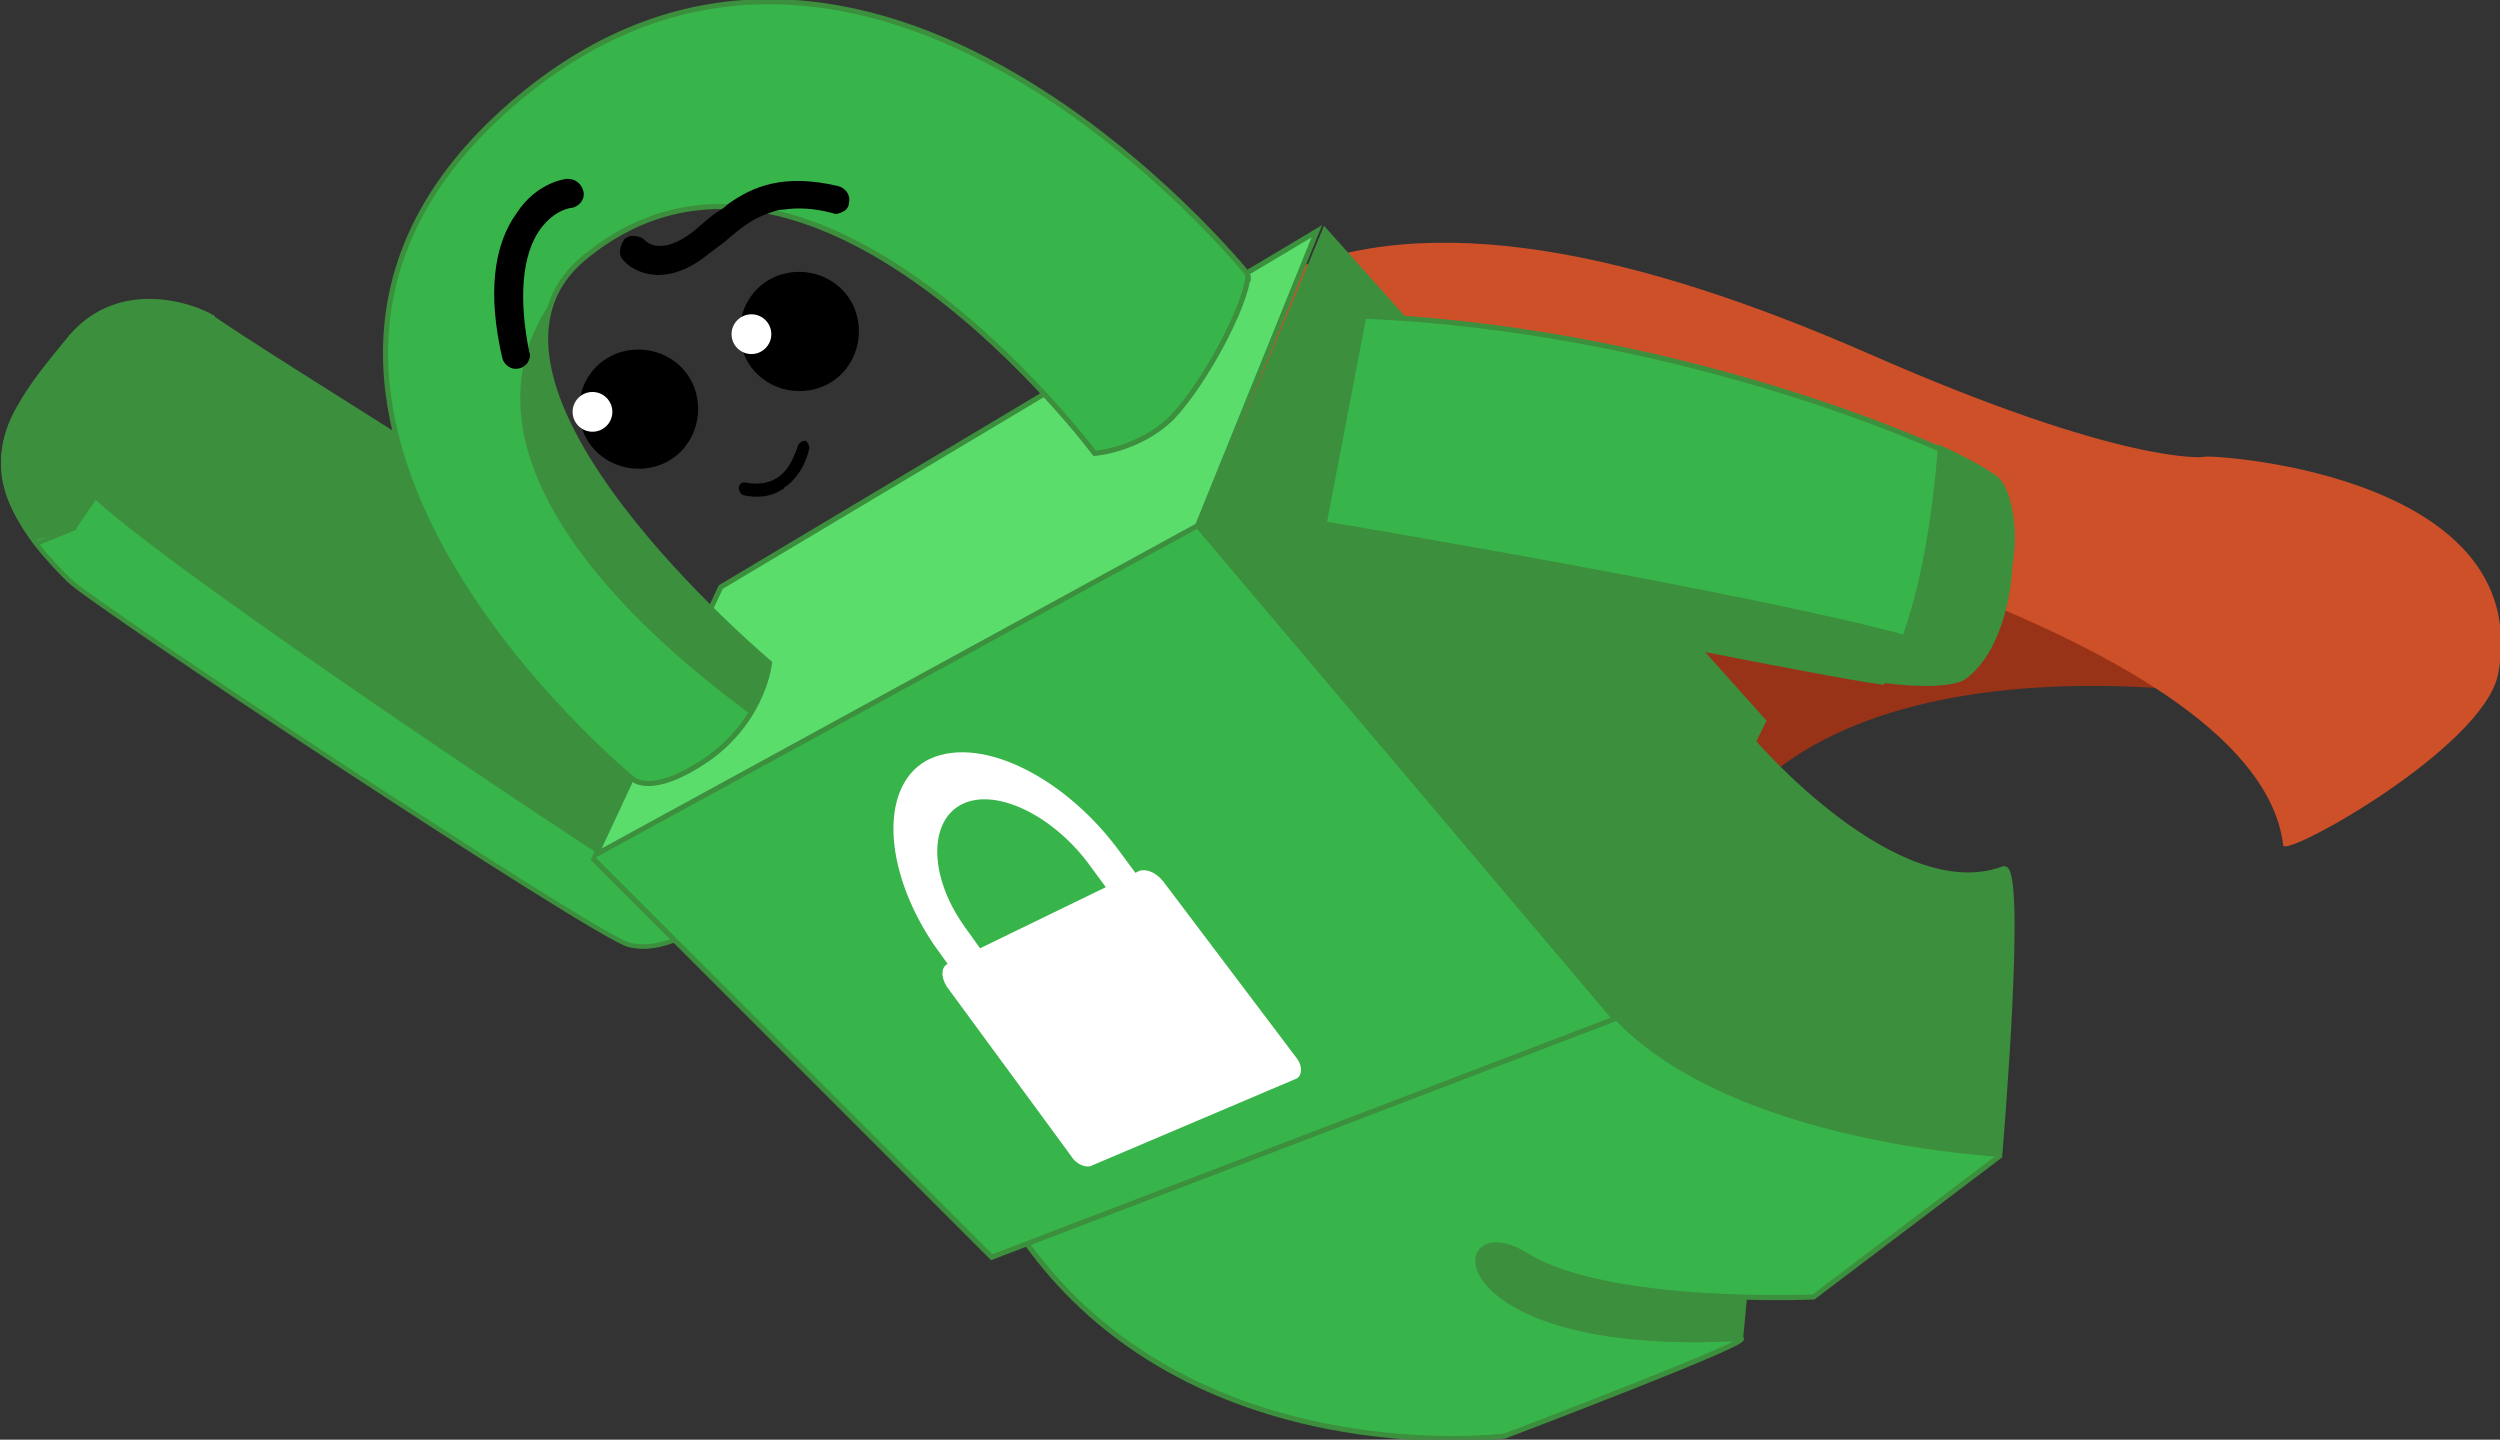 <svg xmlns="http://www.w3.org/2000/svg" xmlns:xlink="http://www.w3.org/1999/xlink" viewBox="0 0 138.4 79.7" enable-background="new 0 0 138.4 79.7"><rect x="0" y="0" width="138.4" height="79.7" fill="#333333" stroke="none"/><style type="text/css">.st0{fill:#38B54A;} .st1{fill:#3B8F3D;} .st2{fill:#993317;} .st3{fill:#CE5029;} .st4{clip-path:url(#XMLID_2_);fill:#3B8F3D;} .st5{fill:#38B54A;stroke:#3B8F3D;stroke-width:0.284;stroke-miterlimit:10;} .st6{fill:#38B54A;stroke:#3B8F3D;stroke-width:0.254;stroke-miterlimit:10;} .st7{fill:#5BDD6B;stroke:#3B8F3D;stroke-width:0.284;stroke-miterlimit:10;} .st8{clip-path:url(#XMLID_5_);fill:#3B8F3D;} .st9{fill:#FFFFFF;}</style><path class="st0" d="M10.9 26.3zM10.8 26.3l-.2-.1c0 .1.1.1.2.1zM10.4 27h-.2l.1-.1.1.1z"/><path class="st1" d="M96.5 74.1l.5-5.3-18.4-4-2.5 8.9 19.5.5"/><path class="st2" d="M125.5 38.8s-31.1-6.1-32.8 14.8c-.7 9.3-17.2-26.4-17.2-26.4s34.3-12.7 50 11.6z"/><path class="st3" d="M41.1 33.7s0-1.8 2.1-2.9c6.4-3.4 14.2-9.3 27.5-15.5 8.4-3.9 20-1.3 32.8 4.3 14.1 6.2 18.5 5.7 18.5 5.7-.6-.2 18.4.6 16.3 12-.8 4.1-11.8 10.2-11.9 9.5-1.4-11.6-32.9-18.7-37.7-20.3-4.8-1.6-7.5-3.1-11.5 1.4l-35.4 10.2"/><defs><path id="XMLID_4_" d="M97.1 41.1s7.9 9.2 13.8 7c1.2-.5-.2 15.9-.2 15.9l-10.3 7.8s-11.4.5-15.9-2.3-5 5.5 11.8 4.6c1.5-.1-13 5.4-13 5.4s-17.5 2.2-26.7-11l40.5-27.4"/></defs><use xlink:href="#XMLID_4_" overflow="visible" fill="#38B54A"/><clipPath id="XMLID_2_"><use xlink:href="#XMLID_4_" overflow="visible"/></clipPath><path class="st4" d="M111.6 64.1s-17.8-.6-23.6-9.4l7.3-16.7c4-2.1 41.1 18.6 16.3 26.1z"/><use xlink:href="#XMLID_4_" overflow="visible" stroke="#3B8F3D" stroke-width=".284" stroke-miterlimit="10" fill="none"/><path class="st5" d="M97 40.9"/><path class="st6" d="M41.2 48.7c-.3-.2-8.7-5.5-8.7-5.5s-13.2-12-13.8-12.6c-.4-.4-5.1-5.9-9.6-8.7l-5 7.3 5-7.3c-2.8-1.7-5.5-2.5-7.1-.6-3.1 3.5-1.6 6.7 0 8.8l2.2-.9-2.2.9c.7.9 1.4 1.6 1.8 2 1.1 1.2 29.1 19.7 31 20.2 1.9.5 3.9-1 4.2-1.1-.2 0 2.5-2.4 2.2-2.5z"/><path class="st1" d="M11.9 17.5c-1.1-.7-5.3-2.2-8.1 1.1-2.6 3.2-5.8 6.7-2 11.3.1.1 2.4-.7 2.4-.7l1-1.6 6.8-10s-.1 0-.1-.1zM43.3 37.7c-.5-.7-3.7-2.7-3.7-2.7s-26.2-16.3-27.6-17.4l-6.9 9.9c4.8 4.5 30 21.2 30.3 21.2.2.1 2.9 2.6 4.1 1.6.2-.2 1.9-.4 2.2-1 1.5-3 1.9-11.1 1.6-11.6z"/><path class="st5" d="M32.8 47.5l22.1 22.1 34.5-13.2-23.1-27.3"/><path class="st7" d="M72.9 12.8l-6.6 16.3-33.3 18.2 6.9-14.8z"/><defs><path id="XMLID_3_" d="M69.1 15.2s-21.2-26.4-40.8-9.4c-18.9 16.4 6.7 37.3 6.7 37.3s1 1.1 4.2-1.1c3.1-2.2 3.4-5.3 3.4-5.3s-18.5-15.5-10.3-22.4c12.5-10.4 28.3 10.8 28.3 10.8s2.5-.2 4.3-2c1.8-1.9 4.1-6.2 4.2-7.9z"/></defs><use xlink:href="#XMLID_3_" overflow="visible" fill="#38B54A"/><clipPath id="XMLID_5_"><use xlink:href="#XMLID_3_" overflow="visible"/></clipPath><path class="st8" d="M42 39.9c-.4-.5-20.8-13.8-10.1-24.9 9-9.3 23.5 6.8 23.2 7.1-.3.3-13.1 17.8-13.1 17.8z"/><use xlink:href="#XMLID_3_" overflow="visible" stroke="#3B8F3D" stroke-width=".284" stroke-miterlimit="10" fill="none"/><path class="st1" d="M106.6 30.5l-18.1-1-15.2-17-6.9 16.6 23.1 27.3 8.3-16.5-3.4-3.8c5.1 1 9.4 1.8 9.9 1.8 1.1-2.3 1.8-4.8 2.3-7.4z"/><path class="st5" d="M107.7 25c-5.8-2.6-18.2-6.9-32.2-7.5l-2.2 11.5s24.5 4.1 32.5 6.4c1.1-3.2 1.6-6.8 1.9-10.4z"/><path class="st1" d="M110.6 26.4c-.4-.3-1.5-1-3.3-1.8-.3 3.6-.8 7.2-1.9 10.4-.3 1-.7 1.9-1.2 2.8 2.3.3 4 .2 4.6-.2 2.2-1.6 2.6-5.4 2.6-6.3.4-2.1-.1-4.3-.8-4.9z"/><path d="M27.8 19.8c.1.4.5.7.9.6.2 0 .4-.2.5-.3.1-.2.2-.4.1-.6-.6-3-.4-5.4.6-6.8.8-1.1 1.7-1.2 1.8-1.2.4-.1.7-.5.6-.9-.1-.4-.4-.7-.9-.7-.1 0-1.7.2-2.8 1.9-1.3 1.8-1.6 4.5-.8 8zM40.9 27c0 .2.1.3.2.4.8.2 1.6.1 2.2-.3 0 0 .1 0 .1-.1 1.1-.7 1.4-2.1 1.4-2.2 0-.2-.1-.3-.2-.4-.2 0-.3.1-.4.2 0 0-.2.7-.6 1.3-.6.8-1.4 1-2.4.8-.1 0-.3.1-.3.3zM34.5 14.4c.6.7 2.4 1.6 4.8-.4l.8-.6c.7-.6 1.4-1.2 2.2-1.5.3-.1.7-.3 1.1-.3.7-.1 1.6-.1 2.7.2.2.1.4 0 .6-.1.2-.1.3-.3.3-.5.1-.4-.2-.8-.6-.9-3-.7-4.7 0-6.1 1-.2.2-.5.4-.7.5l-.5.4-.7.6c-1.8 1.4-2.6.6-2.7.5-.2-.2-.6-.3-.9-.2l-.2.1c-.3.4-.4.9-.1 1.2zM33.5 19.9c-1.5 1-1.9 3.1-.9 4.6 1 1.5 3.1 1.9 4.6.9s1.9-3.1.9-4.6-3.1-1.9-4.6-.9z"/><circle class="st9" cx="32.8" cy="22.8" r="1.1"/><path d="M42.4 15.6c-1.5 1-1.9 3.1-.9 4.6s3.1 1.9 4.6.9 1.9-3.1.9-4.6-3.1-1.9-4.6-.9z"/><circle class="st9" cx="41.6" cy="18.5" r="1.1"/><path class="st9" d="M51.7 52.3l2.3 3.2c3 4.1 7.7 6.1 10.6 4.6 2.9-1.4 2.8-5.7-.2-9.7l-2.3-3.1c-3-4.2-7.7-6.6-10.6-5.3-2.8 1.3-2.7 6 .2 10.3zm1.7-1c-2-2.8-2-5.9-.1-6.8 1.9-.9 5.1.7 7.1 3.5l2.5 3.4c2 2.7 2 5.6.1 6.5-1.9 1-5.1-.4-7.1-3.1l-2.5-3.5zM60.5 64.5l11.3-4.8c.3-.2.3-.7 0-1.1l-7.4-9.8c-.4-.5-.9-.7-1.3-.6l-10.7 5.2c-.3.2-.3.7 0 1.2l6.9 9.4c.3.5.9.7 1.2.5z"/></svg>